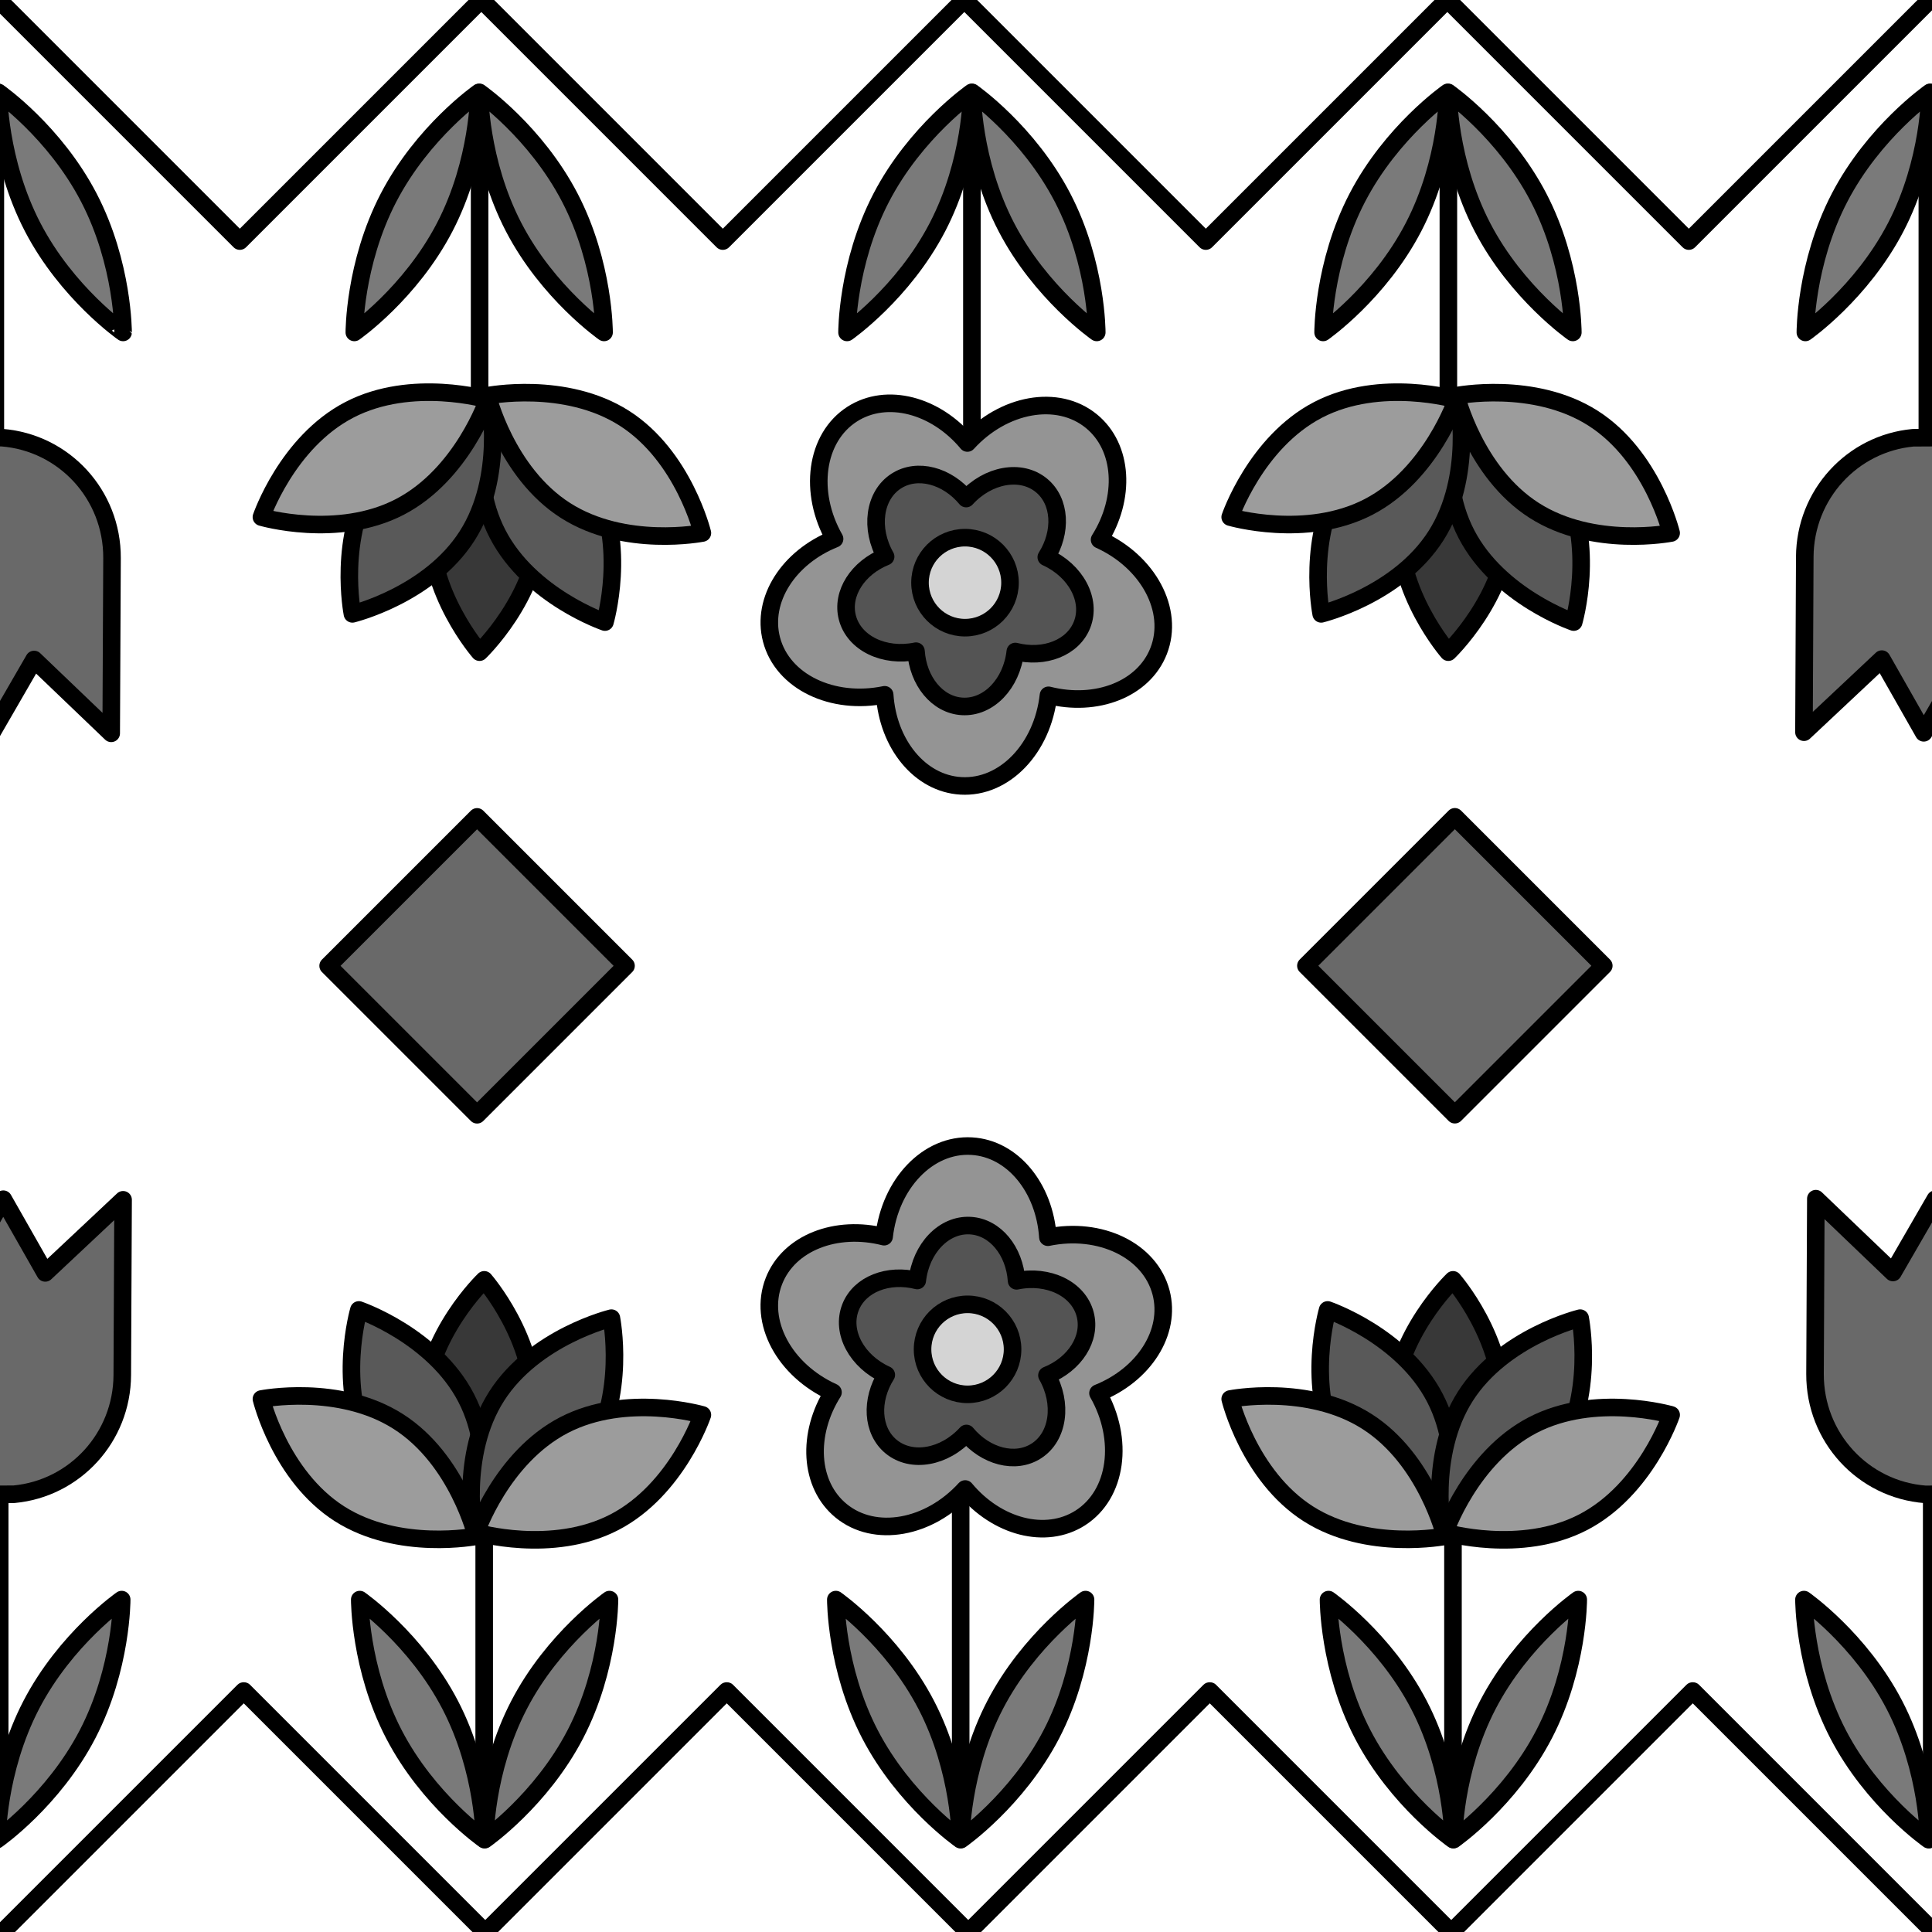 <?xml version="1.0" encoding="utf-8"?>
<!-- Generator: Adobe Illustrator 16.0.0, SVG Export Plug-In . SVG Version: 6.00 Build 0)  -->
<!DOCTYPE svg PUBLIC "-//W3C//DTD SVG 1.1//EN" "http://www.w3.org/Graphics/SVG/1.1/DTD/svg11.dtd">
<svg version="1.1" xmlns="http://www.w3.org/2000/svg" xmlns:xlink="http://www.w3.org/1999/xlink" x="0px" y="0px" width="220px"
	 height="220px" viewBox="0 0 220 220" enable-background="new 0 0 220 220" xml:space="preserve">
<rect x="0" y="0" width="220" height="220" fill="#808080" stroke="none"/>
<g id="bg" display="none">
</g>
<g id="Layer_3">
</g>
<g id="Layer_1">
	<g>
		<defs>
			<rect id="SVGID_29_" x="-3990.076" y="-300" width="220" height="220"/>
		</defs>
		<clipPath id="SVGID_2_">
			<use xlink:href="#SVGID_29_"  overflow="visible"/>
		</clipPath>
	</g>
	<g>
		<defs>
			<rect id="SVGID_31_" x="-2790.076" y="-300" width="220" height="220"/>
		</defs>
		<clipPath id="SVGID_4_">
			<use xlink:href="#SVGID_31_"  overflow="visible"/>
		</clipPath>
	</g>
	<g>
		<defs>
			<rect id="SVGID_33_" x="-2190.076" y="-300" width="220" height="220"/>
		</defs>
		<clipPath id="SVGID_6_">
			<use xlink:href="#SVGID_33_"  overflow="visible"/>
		</clipPath>
	</g>
	<g>
		<defs>
			<rect id="SVGID_35_" x="-2490.076" y="-300" width="220" height="220"/>
		</defs>
		<clipPath id="SVGID_8_">
			<use xlink:href="#SVGID_35_"  overflow="visible"/>
		</clipPath>
	</g>
	<g>
		<defs>
			<rect id="SVGID_37_" x="-3690.076" y="-300" width="220" height="220"/>
		</defs>
		<clipPath id="SVGID_10_">
			<use xlink:href="#SVGID_37_"  overflow="visible"/>
		</clipPath>
	</g>
	<g>
		<defs>
			<rect id="SVGID_39_" x="-3090.076" y="-300" width="220" height="220"/>
		</defs>
		<clipPath id="SVGID_12_">
			<use xlink:href="#SVGID_39_"  overflow="visible"/>
		</clipPath>
	</g>
	<g>
		<defs>
			<rect id="SVGID_411_" x="-600" y="-300" width="220" height="220"/>
		</defs>
		<clipPath id="SVGID_14_">
			<use xlink:href="#SVGID_411_"  overflow="visible"/>
		</clipPath>
	</g>
	<g>
		<defs>
			<rect id="SVGID_419_" x="-300" y="-300" width="220" height="220"/>
		</defs>
		<clipPath id="SVGID_16_">
			<use xlink:href="#SVGID_419_"  overflow="visible"/>
		</clipPath>
	</g>
	<g>
		<defs>
			<rect id="SVGID_611_" width="220" height="220"/>
		</defs>
		<use xlink:href="#SVGID_611_"  overflow="visible" fill="#FFFFFF"/>
		<clipPath id="SVGID_18_">
			<use xlink:href="#SVGID_611_"  overflow="visible"/>
		</clipPath>
		<g clip-path="url(#SVGID_18_)">
			<g>
				<rect x="0" fill="#FFFFFF" width="220.001" height="220"/>
			</g>
		</g>
		<g clip-path="url(#SVGID_18_)">
			
				<rect x="153.683" y="98.006" transform="matrix(0.707 0.707 -0.707 0.707 126.302 -84.932)" fill="#696969" stroke="#000000" stroke-width="2" stroke-linecap="round" stroke-linejoin="round" stroke-miterlimit="10" width="23.988" height="23.989"/>
			
				<rect x="42.33" y="98.005" transform="matrix(0.707 0.707 -0.707 0.707 93.688 -6.197)" fill="#696969" stroke="#000000" stroke-width="2" stroke-linecap="round" stroke-linejoin="round" stroke-miterlimit="10" width="23.988" height="23.989"/>
		</g>
		<g clip-path="url(#SVGID_18_)">
			
				<line fill="#C7C7C7" stroke="#000000" stroke-width="2" stroke-linecap="round" stroke-linejoin="round" stroke-miterlimit="10" x1="109.394" y1="169.756" x2="109.394" y2="208.596"/>
			<g>
				
					<path fill="#949494" stroke="#000000" stroke-width="2" stroke-linecap="round" stroke-linejoin="round" stroke-miterlimit="10" d="
					M125.03,158.641c5.221-2.087,8.37-6.926,7.182-11.463c-1.26-4.806-6.934-7.521-12.887-6.294
					c-0.371-5.611-4.002-10.101-8.682-10.371c-4.961-0.289-9.297,4.269-9.969,10.312c-5.451-1.383-10.842,0.683-12.547,5.05
					c-1.807,4.63,1.188,10.161,6.727,12.668c-2.998,4.757-2.701,10.522,0.925,13.493c3.846,3.149,10.032,2.011,14.127-2.482
					c3.598,4.321,9.174,5.82,13.12,3.289C127.21,170.158,128.039,163.923,125.03,158.641z"/>
				
					<path fill="#545454" stroke="#000000" stroke-width="2" stroke-linecap="round" stroke-linejoin="round" stroke-miterlimit="10" d="
					M119.218,156.615c3.164-1.265,5.074-4.2,4.353-6.949c-0.763-2.916-4.203-4.56-7.812-3.816c-0.227-3.402-2.426-6.123-5.264-6.287
					c-3.008-0.176-5.637,2.587-6.045,6.25c-3.305-0.837-6.572,0.415-7.605,3.063c-1.096,2.807,0.721,6.16,4.078,7.68
					c-1.818,2.884-1.637,6.38,0.561,8.181c2.332,1.908,6.082,1.219,8.564-1.506c2.182,2.621,5.563,3.528,7.955,1.993
					C120.539,163.598,121.041,159.816,119.218,156.615z"/>
				
					<circle fill="#D4D4D4" stroke="#000000" stroke-width="2" stroke-linecap="round" stroke-linejoin="round" stroke-miterlimit="10" cx="110.178" cy="153.651" r="5.125"/>
			</g>
			
				<path fill="#7A7A7A" stroke="#000000" stroke-width="2" stroke-linecap="round" stroke-linejoin="round" stroke-miterlimit="10" d="
				M109.362,209.474c0,0-6.382-4.452-10.3-11.998c-3.918-7.546-3.885-15.328-3.885-15.328s6.381,4.452,10.299,11.999
				C109.394,201.691,109.362,209.474,109.362,209.474z"/>
			
				<path fill="#7A7A7A" stroke="#000000" stroke-width="2" stroke-linecap="round" stroke-linejoin="round" stroke-miterlimit="10" d="
				M123.612,182.148c0,0-6.382,4.452-10.3,11.999c-3.918,7.544-3.885,15.327-3.885,15.327s6.381-4.452,10.299-11.998
				C123.644,189.93,123.612,182.148,123.612,182.148z"/>
		</g>
		<g clip-path="url(#SVGID_18_)">
			<g>
				
					<path fill="#383838" stroke="#000000" stroke-width="2" stroke-linecap="round" stroke-linejoin="round" stroke-miterlimit="10" d="
					M53.841,174.748c0,0-5.932-6.772-5.572-14.784s6.875-14.227,6.875-14.227s5.932,6.773,5.572,14.785
					S53.841,174.748,53.841,174.748z"/>
				
					<line fill="#C7C7C7" stroke="#000000" stroke-width="2" stroke-linecap="round" stroke-linejoin="round" stroke-miterlimit="10" x1="55.136" y1="174.096" x2="55.136" y2="207.936"/>
				
					<path fill="#595959" stroke="#000000" stroke-width="2" stroke-linecap="round" stroke-linejoin="round" stroke-miterlimit="10" d="
					M54.241,174.939c0,0-8.523-2.899-12.216-10.017c-3.695-7.117-1.161-15.758-1.161-15.758s8.524,2.9,12.217,10.018
					C56.777,166.299,54.241,174.939,54.241,174.939z"/>
				
					<path fill="#595959" stroke="#000000" stroke-width="2" stroke-linecap="round" stroke-linejoin="round" stroke-miterlimit="10" d="
					M53.991,174.573c0,0-1.751-8.832,2.565-15.59c4.318-6.758,13.066-8.883,13.066-8.883s1.752,8.832-2.566,15.589
					C62.741,172.449,53.991,174.573,53.991,174.573z"/>
				
					<path fill="#9C9C9C" stroke="#000000" stroke-width="2" stroke-linecap="round" stroke-linejoin="round" stroke-miterlimit="10" d="
					M54.208,174.496c0,0,2.898-8.523,10.016-12.219c7.117-3.693,15.758-1.16,15.758-1.16s-2.9,8.526-10.018,12.219
					C62.849,177.031,54.208,174.496,54.208,174.496z"/>
				
					<path fill="#9C9C9C" stroke="#000000" stroke-width="2" stroke-linecap="round" stroke-linejoin="round" stroke-miterlimit="10" d="
					M54.241,174.939c0,0-8.83,1.75-15.589-2.565c-6.758-4.317-8.883-13.066-8.883-13.066s8.832-1.75,15.59,2.566
					C52.119,166.189,54.241,174.939,54.241,174.939z"/>
			</g>
			
				<path fill="#7A7A7A" stroke="#000000" stroke-width="2" stroke-linecap="round" stroke-linejoin="round" stroke-miterlimit="10" d="
				M55.152,209.474c0,0-6.383-4.452-10.299-11.998c-3.918-7.546-3.887-15.328-3.887-15.328s6.383,4.452,10.301,11.999
				C55.183,201.691,55.152,209.474,55.152,209.474z"/>
			
				<path fill="#7A7A7A" stroke="#000000" stroke-width="2" stroke-linecap="round" stroke-linejoin="round" stroke-miterlimit="10" d="
				M69.402,182.148c0,0-6.383,4.452-10.299,11.999c-3.918,7.544-3.887,15.327-3.887,15.327s6.383-4.452,10.301-11.998
				C69.433,189.93,69.402,182.148,69.402,182.148z"/>
		</g>
		<g clip-path="url(#SVGID_18_)">
			<g>
				
					<path fill="#383838" stroke="#000000" stroke-width="2" stroke-linecap="round" stroke-linejoin="round" stroke-miterlimit="10" d="
					M164.156,174.748c0,0-5.931-6.772-5.572-14.784s6.875-14.227,6.875-14.227s5.932,6.773,5.571,14.785
					C170.672,168.533,164.156,174.748,164.156,174.748z"/>
				
					<line fill="#C7C7C7" stroke="#000000" stroke-width="2" stroke-linecap="round" stroke-linejoin="round" stroke-miterlimit="10" x1="165.452" y1="174.096" x2="165.452" y2="207.936"/>
				
					<path fill="#595959" stroke="#000000" stroke-width="2" stroke-linecap="round" stroke-linejoin="round" stroke-miterlimit="10" d="
					M164.557,174.939c0,0-8.525-2.899-12.217-10.017c-3.695-7.117-1.16-15.758-1.16-15.758s8.523,2.9,12.217,10.018
					C167.092,166.299,164.557,174.939,164.557,174.939z"/>
				
					<path fill="#595959" stroke="#000000" stroke-width="2" stroke-linecap="round" stroke-linejoin="round" stroke-miterlimit="10" d="
					M164.307,174.573c0,0-1.752-8.832,2.564-15.59c4.318-6.758,13.066-8.883,13.066-8.883s1.752,8.832-2.566,15.589
					C173.057,172.449,164.307,174.573,164.307,174.573z"/>
				
					<path fill="#9C9C9C" stroke="#000000" stroke-width="2" stroke-linecap="round" stroke-linejoin="round" stroke-miterlimit="10" d="
					M164.524,174.496c0,0,2.898-8.523,10.016-12.219c7.117-3.693,15.757-1.16,15.757-1.16s-2.899,8.526-10.018,12.219
					C173.164,177.031,164.524,174.496,164.524,174.496z"/>
				
					<path fill="#9C9C9C" stroke="#000000" stroke-width="2" stroke-linecap="round" stroke-linejoin="round" stroke-miterlimit="10" d="
					M164.557,174.939c0,0-8.83,1.75-15.59-2.565c-6.758-4.317-8.883-13.066-8.883-13.066s8.831-1.75,15.59,2.566
					C162.434,166.189,164.557,174.939,164.557,174.939z"/>
			</g>
			
				<path fill="#7A7A7A" stroke="#000000" stroke-width="2" stroke-linecap="round" stroke-linejoin="round" stroke-miterlimit="10" d="
				M165.467,209.474c0,0-6.383-4.452-10.299-11.998c-3.919-7.546-3.887-15.328-3.887-15.328s6.382,4.452,10.301,11.999
				C165.499,201.691,165.467,209.474,165.467,209.474z"/>
			
				<path fill="#7A7A7A" stroke="#000000" stroke-width="2" stroke-linecap="round" stroke-linejoin="round" stroke-miterlimit="10" d="
				M179.717,182.148c0,0-6.383,4.452-10.299,11.999c-3.919,7.544-3.888,15.327-3.888,15.327s6.384-4.452,10.301-11.998
				C179.748,189.93,179.717,182.148,179.717,182.148z"/>
		</g>
		<g clip-path="url(#SVGID_18_)">
			<g>
				
					<line fill="#C7C7C7" stroke="#000000" stroke-width="2" stroke-linecap="round" stroke-linejoin="round" stroke-miterlimit="10" x1="-0.034" y1="170.166" x2="-0.034" y2="209.006"/>
				
					<path fill="#696969" stroke="#000000" stroke-width="2" stroke-linecap="round" stroke-linejoin="round" stroke-miterlimit="10" d="
					M5.15,144.947l-4.774-8.392l-4.824,8.346l-8.779-8.405c0,0-0.084,18.24-0.093,19.957c-0.033,7.225,5.465,13.162,12.549,13.713
					l2.37-0.014c6.92-0.65,12.292-6.468,12.325-13.572c0.008-1.715,0.092-19.957,0.092-19.957L5.15,144.947z"/>
			</g>
			
				<path fill="#7A7A7A" stroke="#000000" stroke-width="2" stroke-linecap="round" stroke-linejoin="round" stroke-miterlimit="10" d="
				M-0.393,209.474c0,0-6.383-4.452-10.3-11.998c-3.918-7.546-3.886-15.328-3.886-15.328s6.382,4.452,10.3,11.999
				C-0.362,201.691-0.393,209.474-0.393,209.474z"/>
			
				<path fill="#7A7A7A" stroke="#000000" stroke-width="2" stroke-linecap="round" stroke-linejoin="round" stroke-miterlimit="10" d="
				M13.857,182.148c0,0-6.383,4.452-10.3,11.999c-3.918,7.544-3.886,15.327-3.886,15.327s6.382-4.452,10.3-11.998
				C13.888,189.93,13.857,182.148,13.857,182.148z"/>
		</g>
		<path clip-path="url(#SVGID_18_)" d="M27.757,248.547c-0.265,0-0.52-0.106-0.707-0.293l-27.501-27.5
			c-0.188-0.188-0.293-0.442-0.293-0.707s0.105-0.52,0.293-0.707l27.501-27.5c0.375-0.375,1.039-0.375,1.414,0l27.499,27.5
			c0.391,0.391,0.391,1.023,0,1.414l-27.499,27.5C28.277,248.441,28.022,248.547,27.757,248.547z M1.67,220.047l26.087,26.086
			l26.085-26.086l-26.085-26.086L1.67,220.047z"/>
		<path clip-path="url(#SVGID_18_)" d="M82.757,248.547c-0.265,0-0.52-0.106-0.707-0.293l-27.501-27.5
			c-0.188-0.188-0.293-0.442-0.293-0.707s0.105-0.52,0.293-0.707l27.501-27.5c0.375-0.375,1.04-0.375,1.414,0l27.499,27.5
			c0.391,0.391,0.391,1.023,0,1.414l-27.499,27.5C83.277,248.441,83.022,248.547,82.757,248.547z M56.67,220.047l26.087,26.086
			l26.085-26.086l-26.085-26.086L56.67,220.047z"/>
		<path clip-path="url(#SVGID_18_)" d="M137.757,248.547c-0.265,0-0.52-0.106-0.707-0.293l-27.501-27.5
			c-0.188-0.188-0.293-0.442-0.293-0.707s0.105-0.52,0.293-0.707l27.501-27.5c0.375-0.375,1.039-0.375,1.414,0l27.499,27.5
			c0.391,0.391,0.391,1.023,0,1.414l-27.499,27.5C138.277,248.441,138.022,248.547,137.757,248.547z M111.67,220.047l26.087,26.086
			l26.085-26.086l-26.085-26.086L111.67,220.047z"/>
		<path clip-path="url(#SVGID_18_)" d="M192.757,248.547c-0.265,0-0.52-0.106-0.707-0.293l-27.501-27.5
			c-0.188-0.188-0.293-0.442-0.293-0.707s0.105-0.52,0.293-0.707l27.501-27.5c0.375-0.375,1.039-0.375,1.414,0l27.499,27.5
			c0.391,0.391,0.391,1.023,0,1.414l-27.499,27.5C193.277,248.441,193.022,248.547,192.757,248.547z M166.67,220.047l26.087,26.086
			l26.085-26.086l-26.085-26.086L166.67,220.047z"/>
		<g clip-path="url(#SVGID_18_)">
			
				<line fill="#C7C7C7" stroke="#000000" stroke-width="2" stroke-linecap="round" stroke-linejoin="round" stroke-miterlimit="10" x1="110.671" y1="50.245" x2="110.671" y2="11.405"/>
			<g>
				
					<path fill="#949494" stroke="#000000" stroke-width="2" stroke-linecap="round" stroke-linejoin="round" stroke-miterlimit="10" d="
					M95.035,61.36c-5.221,2.086-8.369,6.926-7.182,11.463c1.259,4.807,6.934,7.521,12.887,6.294
					c0.371,5.61,4.001,10.102,8.682,10.37c4.961,0.289,9.297-4.269,9.969-10.311c5.451,1.381,10.842-0.684,12.547-5.051
					c1.807-4.631-1.188-10.162-6.727-12.668c2.998-4.757,2.701-10.522-0.926-13.494c-3.846-3.149-10.031-2.01-14.127,2.482
					c-3.597-4.321-9.173-5.819-13.119-3.288C92.855,49.843,92.027,56.077,95.035,61.36z"/>
				
					<path fill="#545454" stroke="#000000" stroke-width="2" stroke-linecap="round" stroke-linejoin="round" stroke-miterlimit="10" d="
					M100.847,63.386c-3.164,1.266-5.074,4.2-4.354,6.949c0.764,2.916,4.203,4.562,7.813,3.816c0.226,3.402,2.426,6.123,5.264,6.288
					c3.008,0.176,5.637-2.587,6.044-6.25c3.305,0.837,6.573-0.416,7.606-3.063c1.096-2.807-0.721-6.159-4.078-7.679
					c1.818-2.884,1.637-6.382-0.561-8.182c-2.332-1.908-6.082-1.218-8.564,1.507c-2.182-2.623-5.563-3.531-7.955-1.996
					C99.527,56.403,99.025,60.185,100.847,63.386z"/>
				
					<circle fill="#D4D4D4" stroke="#000000" stroke-width="2" stroke-linecap="round" stroke-linejoin="round" stroke-miterlimit="10" cx="109.887" cy="66.35" r="5.125"/>
			</g>
			
				<path fill="#7A7A7A" stroke="#000000" stroke-width="2" stroke-linecap="round" stroke-linejoin="round" stroke-miterlimit="10" d="
				M110.703,10.526c0,0,6.383,4.454,10.301,11.998c3.918,7.547,3.885,15.33,3.885,15.33s-6.381-4.452-10.299-11.998
				C110.671,18.31,110.703,10.526,110.703,10.526z"/>
			
				<path fill="#7A7A7A" stroke="#000000" stroke-width="2" stroke-linecap="round" stroke-linejoin="round" stroke-miterlimit="10" d="
				M96.453,37.854c0,0,6.383-4.452,10.301-11.998c3.918-7.546,3.885-15.33,3.885-15.33s-6.381,4.454-10.299,12
				C96.421,30.071,96.453,37.854,96.453,37.854z"/>
		</g>
		<g clip-path="url(#SVGID_18_)">
			<g>
				
					<path fill="#383838" stroke="#000000" stroke-width="2" stroke-linecap="round" stroke-linejoin="round" stroke-miterlimit="10" d="
					M166.224,45.253c0,0,5.932,6.773,5.572,14.783c-0.358,8.012-6.875,14.227-6.875,14.227s-5.932-6.774-5.572-14.783
					C159.708,51.468,166.224,45.253,166.224,45.253z"/>
				
					<line fill="#C7C7C7" stroke="#000000" stroke-width="2" stroke-linecap="round" stroke-linejoin="round" stroke-miterlimit="10" x1="164.929" y1="45.905" x2="164.929" y2="12.065"/>
				
					<path fill="#595959" stroke="#000000" stroke-width="2" stroke-linecap="round" stroke-linejoin="round" stroke-miterlimit="10" d="
					M165.823,45.063c0,0,8.525,2.899,12.218,10.017c3.695,7.117,1.16,15.757,1.16,15.757s-8.523-2.899-12.218-10.018
					C163.289,53.702,165.823,45.063,165.823,45.063z"/>
				
					<path fill="#595959" stroke="#000000" stroke-width="2" stroke-linecap="round" stroke-linejoin="round" stroke-miterlimit="10" d="
					M166.073,45.427c0,0,1.752,8.832-2.564,15.59c-4.318,6.76-13.066,8.885-13.066,8.885s-1.752-8.832,2.566-15.589
					C157.323,47.552,166.073,45.427,166.073,45.427z"/>
				
					<path fill="#9C9C9C" stroke="#000000" stroke-width="2" stroke-linecap="round" stroke-linejoin="round" stroke-miterlimit="10" d="
					M165.857,45.505c0,0-2.898,8.523-10.016,12.219c-7.117,3.694-15.758,1.16-15.758,1.16s2.9-8.526,10.018-12.218
					C157.216,42.97,165.857,45.505,165.857,45.505z"/>
				
					<path fill="#9C9C9C" stroke="#000000" stroke-width="2" stroke-linecap="round" stroke-linejoin="round" stroke-miterlimit="10" d="
					M165.823,45.063c0,0,8.831-1.75,15.591,2.565c6.758,4.316,8.882,13.066,8.882,13.066s-8.832,1.75-15.589-2.566
					C167.946,53.813,165.823,45.063,165.823,45.063z"/>
			</g>
			
				<path fill="#7A7A7A" stroke="#000000" stroke-width="2" stroke-linecap="round" stroke-linejoin="round" stroke-miterlimit="10" d="
				M164.914,10.526c0,0,6.383,4.454,10.299,11.998c3.919,7.547,3.887,15.33,3.887,15.33s-6.382-4.452-10.3-11.998
				C164.882,18.31,164.914,10.526,164.914,10.526z"/>
			
				<path fill="#7A7A7A" stroke="#000000" stroke-width="2" stroke-linecap="round" stroke-linejoin="round" stroke-miterlimit="10" d="
				M150.664,37.854c0,0,6.383-4.452,10.299-11.998c3.918-7.546,3.887-15.33,3.887-15.33s-6.383,4.454-10.301,12
				C150.632,30.071,150.664,37.854,150.664,37.854z"/>
		</g>
		<g clip-path="url(#SVGID_18_)">
			<g>
				
					<path fill="#383838" stroke="#000000" stroke-width="2" stroke-linecap="round" stroke-linejoin="round" stroke-miterlimit="10" d="
					M55.91,45.253c0,0,5.932,6.773,5.572,14.783c-0.359,8.012-6.875,14.227-6.875,14.227s-5.932-6.774-5.572-14.783
					C49.394,51.468,55.91,45.253,55.91,45.253z"/>
				
					<line fill="#C7C7C7" stroke="#000000" stroke-width="2" stroke-linecap="round" stroke-linejoin="round" stroke-miterlimit="10" x1="54.614" y1="45.905" x2="54.614" y2="12.065"/>
				
					<path fill="#595959" stroke="#000000" stroke-width="2" stroke-linecap="round" stroke-linejoin="round" stroke-miterlimit="10" d="
					M55.509,45.063c0,0,8.523,2.899,12.217,10.017c3.695,7.117,1.16,15.757,1.16,15.757s-8.524-2.899-12.217-10.018
					C52.974,53.702,55.509,45.063,55.509,45.063z"/>
				
					<path fill="#595959" stroke="#000000" stroke-width="2" stroke-linecap="round" stroke-linejoin="round" stroke-miterlimit="10" d="
					M55.759,45.427c0,0,1.752,8.832-2.564,15.59c-4.318,6.76-13.066,8.885-13.066,8.885s-1.752-8.832,2.566-15.589
					C47.009,47.552,55.759,45.427,55.759,45.427z"/>
				
					<path fill="#9C9C9C" stroke="#000000" stroke-width="2" stroke-linecap="round" stroke-linejoin="round" stroke-miterlimit="10" d="
					M55.542,45.505c0,0-2.898,8.523-10.016,12.219c-7.117,3.694-15.758,1.16-15.758,1.16s2.9-8.526,10.018-12.218
					C46.902,42.97,55.542,45.505,55.542,45.505z"/>
				
					<path fill="#9C9C9C" stroke="#000000" stroke-width="2" stroke-linecap="round" stroke-linejoin="round" stroke-miterlimit="10" d="
					M55.509,45.063c0,0,8.83-1.75,15.59,2.565c6.758,4.316,8.883,13.066,8.883,13.066s-8.832,1.75-15.59-2.566
					C57.632,53.813,55.509,45.063,55.509,45.063z"/>
			</g>
			
				<path fill="#7A7A7A" stroke="#000000" stroke-width="2" stroke-linecap="round" stroke-linejoin="round" stroke-miterlimit="10" d="
				M54.599,10.526c0,0,6.383,4.454,10.299,11.998c3.918,7.547,3.887,15.33,3.887,15.33s-6.383-4.452-10.301-11.998
				C54.568,18.31,54.599,10.526,54.599,10.526z"/>
			
				<path fill="#7A7A7A" stroke="#000000" stroke-width="2" stroke-linecap="round" stroke-linejoin="round" stroke-miterlimit="10" d="
				M40.349,37.854c0,0,6.383-4.452,10.299-11.998c3.918-7.546,3.887-15.33,3.887-15.33s-6.383,4.454-10.301,12
				C40.318,30.071,40.349,37.854,40.349,37.854z"/>
		</g>
		<g clip-path="url(#SVGID_18_)">
			<g>
				
					<line fill="#C7C7C7" stroke="#000000" stroke-width="2" stroke-linecap="round" stroke-linejoin="round" stroke-miterlimit="10" x1="-0.53" y1="49.835" x2="-0.53" y2="10.995"/>
				
					<path fill="#696969" stroke="#000000" stroke-width="2" stroke-linecap="round" stroke-linejoin="round" stroke-miterlimit="10" d="
					M-5.713,75.054l4.773,8.393l4.824-8.348l8.779,8.406c0,0,0.084-18.24,0.094-19.957c0.033-7.225-5.465-13.162-12.549-13.713
					l-2.371,0.014c-6.92,0.65-12.291,6.466-12.324,13.572c-0.008,1.715-0.092,19.957-0.092,19.957L-5.713,75.054z"/>
			</g>
			
				<path fill="#7A7A7A" stroke="#000000" stroke-width="2" stroke-linecap="round" stroke-linejoin="round" stroke-miterlimit="10" d="
				M-0.17,10.526c0,0,6.383,4.454,10.299,11.998c3.918,7.547,3.887,15.33,3.887,15.33S7.632,33.401,3.714,25.856
				C-0.202,18.31-0.17,10.526-0.17,10.526z"/>
			
				<path fill="#7A7A7A" stroke="#000000" stroke-width="2" stroke-linecap="round" stroke-linejoin="round" stroke-miterlimit="10" d="
				M-14.42,37.854c0,0,6.383-4.452,10.299-11.998c3.918-7.546,3.887-15.33,3.887-15.33s-6.383,4.454-10.301,12
				C-14.452,30.071-14.42,37.854-14.42,37.854z"/>
		</g>
		<g clip-path="url(#SVGID_18_)">
			<g>
				
					<line fill="#C7C7C7" stroke="#000000" stroke-width="2" stroke-linecap="round" stroke-linejoin="round" stroke-miterlimit="10" x1="219.966" y1="170.166" x2="219.966" y2="209.006"/>
				
					<path fill="#696969" stroke="#000000" stroke-width="2" stroke-linecap="round" stroke-linejoin="round" stroke-miterlimit="10" d="
					M225.15,144.947l-4.774-8.392l-4.824,8.346l-8.779-8.405c0,0-0.084,18.24-0.093,19.957c-0.033,7.225,5.465,13.162,12.549,13.713
					l2.37-0.014c6.92-0.65,12.292-6.468,12.325-13.572c0.008-1.715,0.092-19.957,0.092-19.957L225.15,144.947z"/>
			</g>
			
				<path fill="#7A7A7A" stroke="#000000" stroke-width="2" stroke-linecap="round" stroke-linejoin="round" stroke-miterlimit="10" d="
				M219.607,209.474c0,0-6.383-4.452-10.3-11.998c-3.918-7.546-3.886-15.328-3.886-15.328s6.382,4.452,10.3,11.999
				C219.638,201.691,219.607,209.474,219.607,209.474z"/>
			
				<path fill="#7A7A7A" stroke="#000000" stroke-width="2" stroke-linecap="round" stroke-linejoin="round" stroke-miterlimit="10" d="
				M233.857,182.148c0,0-6.383,4.452-10.3,11.999c-3.918,7.544-3.886,15.327-3.886,15.327s6.382-4.452,10.3-11.998
				C233.888,189.93,233.857,182.148,233.857,182.148z"/>
		</g>
		<g clip-path="url(#SVGID_18_)">
			<g>
				
					<line fill="#C7C7C7" stroke="#000000" stroke-width="2" stroke-linecap="round" stroke-linejoin="round" stroke-miterlimit="10" x1="219.47" y1="49.835" x2="219.47" y2="10.995"/>
				
					<path fill="#696969" stroke="#000000" stroke-width="2" stroke-linecap="round" stroke-linejoin="round" stroke-miterlimit="10" d="
					M214.287,75.054l4.773,8.393l4.824-8.348l8.779,8.406c0,0,0.084-18.24,0.094-19.957c0.033-7.225-5.465-13.162-12.549-13.713
					l-2.371,0.014c-6.92,0.65-12.291,6.466-12.324,13.572c-0.008,1.715-0.092,19.957-0.092,19.957L214.287,75.054z"/>
			</g>
			
				<path fill="#7A7A7A" stroke="#000000" stroke-width="2" stroke-linecap="round" stroke-linejoin="round" stroke-miterlimit="10" d="
				M219.83,10.526c0,0,6.383,4.454,10.299,11.998c3.918,7.547,3.887,15.33,3.887,15.33s-6.383-4.452-10.301-11.998
				C219.798,18.31,219.83,10.526,219.83,10.526z"/>
			
				<path fill="#7A7A7A" stroke="#000000" stroke-width="2" stroke-linecap="round" stroke-linejoin="round" stroke-miterlimit="10" d="
				M205.58,37.854c0,0,6.383-4.452,10.299-11.998c3.918-7.546,3.887-15.33,3.887-15.33s-6.383,4.454-10.301,12
				C205.548,30.071,205.58,37.854,205.58,37.854z"/>
		</g>
		<path clip-path="url(#SVGID_18_)" d="M192.309,28.454c-0.265,0-0.52-0.105-0.707-0.293l-27.499-27.5
			c-0.391-0.391-0.391-1.023,0-1.414l27.499-27.5c0.375-0.375,1.039-0.375,1.414,0l27.501,27.5c0.188,0.188,0.293,0.441,0.293,0.707
			s-0.105,0.52-0.293,0.707l-27.501,27.5C192.829,28.349,192.574,28.454,192.309,28.454z M166.224-0.046l26.085,26.086
			l26.087-26.086l-26.087-26.085L166.224-0.046z"/>
		<path clip-path="url(#SVGID_18_)" d="M137.308,28.454L137.308,28.454c-0.265,0-0.52-0.105-0.707-0.293l-27.498-27.5
			c-0.391-0.391-0.391-1.023,0-1.414l27.498-27.5c0.375-0.375,1.039-0.375,1.414,0l27.502,27.5c0.188,0.188,0.293,0.441,0.293,0.707
			s-0.105,0.52-0.293,0.707l-27.502,27.5C137.828,28.349,137.573,28.454,137.308,28.454z M111.224-0.046l26.084,26.086
			l26.088-26.086l-26.088-26.085L111.224-0.046z"/>
		<path clip-path="url(#SVGID_18_)" d="M82.308,28.454L82.308,28.454c-0.265,0-0.52-0.105-0.707-0.293l-27.498-27.5
			c-0.391-0.391-0.391-1.023,0-1.414l27.498-27.5c0.375-0.375,1.039-0.375,1.414,0l27.502,27.5c0.188,0.188,0.293,0.441,0.293,0.707
			s-0.105,0.52-0.293,0.707l-27.502,27.5C82.828,28.349,82.573,28.454,82.308,28.454z M56.224-0.046L82.308,26.04l26.088-26.086
			L82.308-26.131L56.224-0.046z"/>
		<path clip-path="url(#SVGID_18_)" d="M27.308,28.454L27.308,28.454c-0.265,0-0.52-0.105-0.707-0.293l-27.498-27.5
			c-0.391-0.391-0.391-1.023,0-1.414l27.498-27.5c0.375-0.375,1.039-0.375,1.414,0l27.502,27.5c0.188,0.188,0.293,0.441,0.293,0.707
			s-0.105,0.52-0.293,0.707l-27.502,27.5C27.828,28.349,27.573,28.454,27.308,28.454z M1.224-0.046L27.308,26.04L53.396-0.046
			L27.308-26.131L1.224-0.046z"/>
		<g clip-path="url(#SVGID_18_)">
			<g>
				<rect x="0" fill="none" width="220.001" height="220"/>
			</g>
		</g>
	</g>
</g>
</svg>
